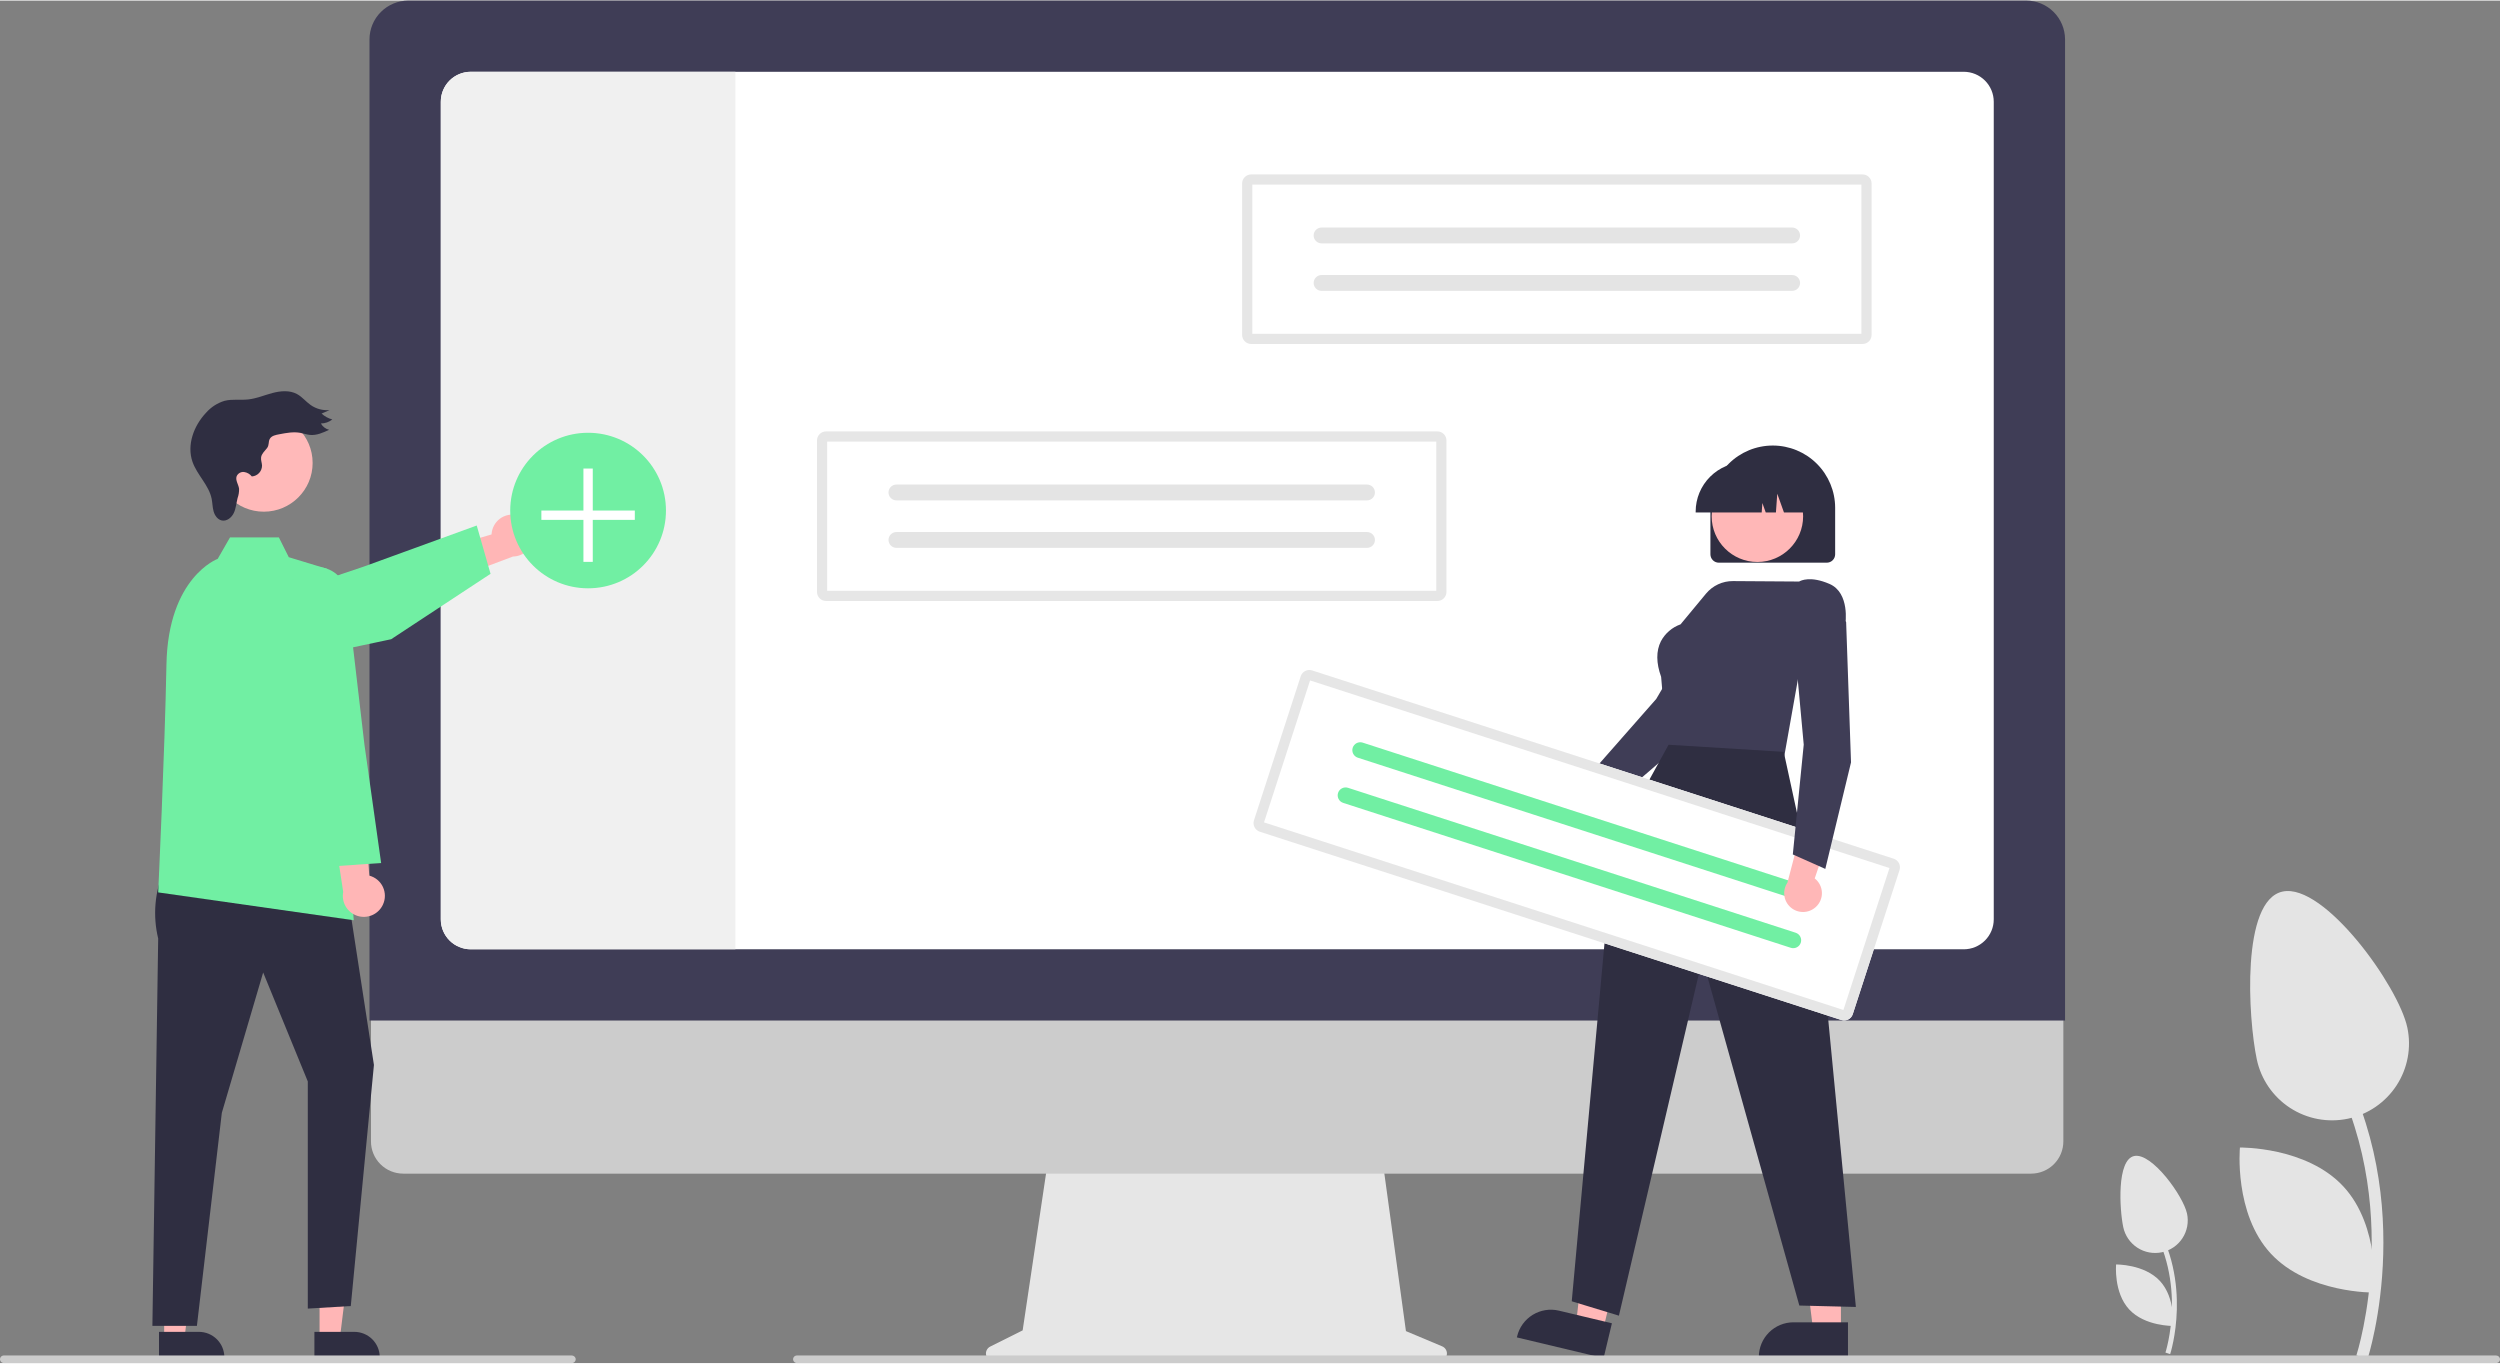 <svg xmlns="http://www.w3.org/2000/svg" width="550" height="300" fill="none" viewBox="0 0 589 321"><rect x="0" y="0" width="589" height="321" fill="#808080" stroke="none"/><g clip-path="url(#clip0)"><path fill="#E4E4E4" d="M511.291 318.895C511.347 318.727 516.805 301.86 507.145 286.81L506.159 287.441C515.509 302.01 510.234 318.362 510.179 318.526L511.291 318.895Z"/><path fill="#E4E4E4" d="M500.238 288.974C500.446 289.96 500.847 290.895 501.417 291.726C501.987 292.557 502.715 293.268 503.56 293.818C504.405 294.368 505.35 294.747 506.342 294.932C507.333 295.117 508.352 295.105 509.339 294.898C510.325 294.69 511.262 294.29 512.094 293.72C512.926 293.151 513.638 292.424 514.189 291.58C514.739 290.736 515.118 289.791 515.304 288.801C515.489 287.811 515.477 286.794 515.269 285.808C514.394 281.662 506.973 271.345 502.822 272.219C498.671 273.094 499.363 284.829 500.238 288.974Z"/><path fill="#E4E4E4" d="M501.637 308.364C505.342 312.362 511.969 312.253 511.969 312.253C511.969 312.253 512.59 305.663 508.886 301.665C505.181 297.666 498.554 297.775 498.554 297.775C498.554 297.775 497.933 304.366 501.637 308.364Z"/><path fill="#E4E4E4" d="M557.784 320.065C557.917 319.668 570.797 279.864 548.001 244.346L545.674 245.836C567.74 280.218 555.29 318.807 555.162 319.193L557.784 320.065Z"/><path fill="#E4E4E4" d="M531.701 249.454C532.694 254.151 535.514 258.262 539.541 260.882C543.569 263.503 548.473 264.418 553.176 263.428C557.88 262.437 561.996 259.621 564.621 255.6C567.246 251.578 568.164 246.68 567.173 241.982C565.107 232.199 547.594 207.85 537.798 209.913C528.003 211.977 529.635 239.67 531.701 249.454Z"/><path fill="#E4E4E4" d="M535.003 295.212C543.746 304.647 559.385 304.391 559.385 304.391C559.385 304.391 560.851 288.837 552.109 279.402C543.366 269.967 527.727 270.223 527.727 270.223C527.727 270.223 526.261 285.776 535.003 295.212Z"/><path fill="#E6E6E6" d="M339.787 317.068L331.239 313.474L325.376 270.678H247.294L240.938 313.299L233.291 317.118C232.925 317.3 232.632 317.601 232.459 317.971C232.285 318.341 232.242 318.759 232.336 319.157C232.43 319.554 232.656 319.909 232.977 320.162C233.297 320.416 233.694 320.554 234.103 320.554H339.082C339.501 320.554 339.908 320.409 340.232 320.144C340.557 319.878 340.779 319.509 340.862 319.099C340.945 318.688 340.883 318.262 340.687 317.892C340.491 317.522 340.173 317.231 339.787 317.068Z"/><path fill="#CCC" d="M478.544 276.372H94.983C92.971 276.368 91.042 275.566 89.621 274.143C88.199 272.72 87.401 270.792 87.401 268.782V214.762H486.126V268.782C486.126 270.792 485.327 272.72 483.906 274.143C482.485 275.566 480.556 276.368 478.544 276.372Z"/><path fill="#3F3D56" d="M486.527 240.293H87.051V9.149C87.054 6.724 88.02 4.398 89.737 2.683C91.454 0.968 93.783 0.003 96.212 0H477.366C479.794 0.003 482.123 0.968 483.84 2.683C485.558 4.398 486.524 6.724 486.527 9.149V240.293Z"/><path fill="#fff" d="M462.67 16.776H110.909C109.036 16.778 107.242 17.523 105.918 18.845C104.595 20.168 103.851 21.961 103.851 23.831V216.462C103.851 218.332 104.595 220.126 105.918 221.448C107.242 222.771 109.036 223.515 110.909 223.518H462.67C464.542 223.514 466.336 222.77 467.659 221.447C468.983 220.125 469.727 218.332 469.728 216.462V23.831C469.727 21.962 468.983 20.169 467.659 18.846C466.336 17.524 464.542 16.779 462.67 16.776Z"/><path fill="#F0F0F0" d="M173.261 16.776V223.518H110.909C109.036 223.515 107.242 222.771 105.918 221.448C104.595 220.126 103.851 218.332 103.851 216.462V23.831C103.851 21.961 104.595 20.168 105.918 18.845C107.242 17.523 109.036 16.778 110.909 16.776H173.261Z"/><path fill="#FFB6B6" d="M121.821 121.215C121.119 121.056 120.391 121.052 119.687 121.204C118.984 121.356 118.322 121.66 117.749 122.095C117.176 122.53 116.705 123.085 116.37 123.721C116.035 124.358 115.844 125.06 115.81 125.778L99.027 130.72L105.975 136.578L120.847 130.987C122.059 130.964 123.22 130.498 124.111 129.677C125.002 128.856 125.56 127.738 125.68 126.533C125.8 125.329 125.473 124.122 124.762 123.142C124.051 122.162 123.005 121.476 121.821 121.215H121.821Z"/><path fill="#71EFA3" d="M54.008 158.408C52.349 158.406 50.745 157.815 49.481 156.741C48.217 155.667 47.377 154.18 47.109 152.545C46.841 150.909 47.163 149.232 48.018 147.812C48.873 146.392 50.206 145.321 51.778 144.791L85.788 133.324L112.318 123.671L115.574 135.053L92.153 150.467L55.472 158.254C54.991 158.356 54.5 158.408 54.008 158.408Z"/><path fill="#FFB6B6" d="M75.292 315.207H80.067L82.339 296.81H75.291L75.292 315.207Z"/><path fill="#2F2E41" d="M74.074 313.65L83.478 313.649H83.478C85.068 313.649 86.592 314.28 87.716 315.402C88.84 316.525 89.471 318.047 89.471 319.635V319.829L74.074 319.83L74.074 313.65Z"/><path fill="#FFB6B6" d="M38.678 315.207H43.453L45.725 296.81H38.678L38.678 315.207Z"/><path fill="#2F2E41" d="M37.46 313.65L46.864 313.649H46.865C48.454 313.649 49.978 314.28 51.102 315.402C52.226 316.525 52.858 318.047 52.858 319.635V319.829L37.461 319.83L37.46 313.65Z"/><path fill="#2F2E41" d="M38.631 204.862C36.446 209.946 35.967 215.6 37.268 220.979L35.904 312.233H46.392L52.264 262.049L62.001 228.982L72.518 254.657V308.17L82.645 307.565L88.098 250.767L81.866 210.308L38.631 204.862Z"/><path fill="#71EFA3" d="M76.997 133.864L68.038 131.141L65.701 126.473H54.194L51.29 131.53C51.29 131.53 39.605 135.809 39.215 156.428C38.826 177.046 37.268 210.114 37.268 210.114L83.343 216.674L76.997 133.864Z"/><path fill="#FFB6B6" d="M90.225 212.982C90.527 212.329 90.682 211.619 90.68 210.9C90.677 210.181 90.517 209.471 90.21 208.821C89.903 208.17 89.457 207.595 88.904 207.136C88.35 206.676 87.703 206.343 87.006 206.161L85.656 188.737L78.474 194.306L80.858 209.999C80.628 211.187 80.843 212.418 81.462 213.459C82.08 214.5 83.06 215.278 84.215 215.646C85.369 216.014 86.619 215.945 87.726 215.454C88.834 214.963 89.723 214.084 90.225 212.982H90.225Z"/><path fill="#71EFA3" d="M77.972 204.001L67.746 177.916V140.461C67.746 138.677 68.428 136.961 69.654 135.663C70.88 134.366 72.556 133.585 74.339 133.482C76.123 133.378 77.878 133.959 79.246 135.106C80.614 136.253 81.492 137.879 81.698 139.651L85.857 175.262L89.795 203.187L77.972 204.001Z"/><path fill="#FFB9B9" d="M62.155 120.417C68.506 120.417 73.655 115.275 73.655 108.932C73.655 102.588 68.506 97.446 62.155 97.446C55.804 97.446 50.656 102.588 50.656 108.932C50.656 115.275 55.804 120.417 62.155 120.417Z"/><path fill="#2F2E41" d="M62.908 105.44C62.37 106.13 61.633 106.753 61.514 107.619C61.426 108.261 61.707 108.896 61.734 109.543C61.736 110.196 61.489 110.826 61.042 111.304C60.596 111.781 59.984 112.071 59.331 112.113C58.877 111.542 58.22 111.166 57.496 111.065C57.136 111.024 56.772 111.1 56.458 111.281C56.144 111.462 55.897 111.739 55.752 112.071C55.411 113.034 56.201 114.013 56.328 115.027C56.345 115.778 56.224 116.524 55.97 117.231C55.679 118.394 55.601 119.625 55.09 120.711C54.578 121.796 53.442 122.73 52.265 122.49C51.276 122.288 50.606 121.331 50.329 120.361C50.053 119.391 50.065 118.362 49.865 117.374C49.214 114.162 46.446 111.782 45.36 108.689C43.968 104.727 45.64 100.194 48.521 97.136C49.686 95.796 51.207 94.812 52.908 94.299C54.703 93.843 56.602 94.171 58.444 93.975C60.415 93.767 62.267 92.967 64.182 92.459C66.097 91.95 68.236 91.759 69.976 92.704C71.191 93.364 72.07 94.501 73.201 95.294C74.498 96.197 76.07 96.617 77.645 96.482L75.764 97.303C76.484 97.963 77.353 98.438 78.297 98.689C77.529 99.297 76.578 99.63 75.598 99.635C75.802 100.003 76.08 100.326 76.414 100.582C76.748 100.839 77.132 101.024 77.54 101.127C76.112 101.797 74.597 102.483 73.026 102.332C72.257 102.258 71.522 101.985 70.763 101.844C69.143 101.544 67.48 101.855 65.863 102.165C65.013 102.328 63.971 102.484 63.542 103.299C63.185 103.979 63.458 104.735 62.908 105.44Z"/><path fill="#71EFA3" d="M138.556 138.47C148.688 138.47 156.901 130.266 156.901 120.147C156.901 110.027 148.688 101.824 138.556 101.824C128.424 101.824 120.21 110.027 120.21 120.147C120.21 130.266 128.424 138.47 138.556 138.47Z"/><path fill="#fff" d="M149.563 120.147H139.657V110.253H137.455V120.147H127.548V122.346H137.455V132.24H139.657V122.346H149.563V120.147Z"/><path fill="#fff" d="M294.778 40.957C294.212 40.957 293.67 41.182 293.27 41.581C292.87 41.981 292.645 42.523 292.644 43.088V78.773C292.645 79.338 292.87 79.88 293.27 80.28C293.67 80.679 294.212 80.904 294.778 80.905H438.813C439.379 80.904 439.921 80.679 440.322 80.28C440.722 79.88 440.947 79.338 440.947 78.773V43.088C440.947 42.523 440.722 41.981 440.321 41.581C439.921 41.182 439.379 40.957 438.813 40.957H294.778Z"/><path fill="#E6E6E6" d="M294.778 40.957C294.212 40.957 293.67 41.182 293.27 41.581C292.87 41.981 292.645 42.523 292.644 43.088V78.773C292.645 79.338 292.87 79.88 293.27 80.28C293.67 80.679 294.212 80.904 294.778 80.905H438.813C439.379 80.904 439.921 80.679 440.322 80.28C440.722 79.88 440.947 79.338 440.947 78.773V43.088C440.947 42.523 440.722 41.981 440.321 41.581C439.921 41.182 439.379 40.957 438.813 40.957H294.778Z"/><path fill="#fff" d="M295.044 78.507H438.546V43.354H295.044V78.507Z"/><path fill="#E4E4E4" d="M311.36 53.471C310.865 53.471 310.39 53.668 310.04 54.017C309.69 54.367 309.493 54.842 309.493 55.336C309.493 55.831 309.69 56.305 310.04 56.655C310.39 57.005 310.865 57.201 311.36 57.201H422.226C422.471 57.201 422.714 57.153 422.94 57.059C423.167 56.966 423.373 56.828 423.546 56.655C423.72 56.482 423.857 56.277 423.951 56.05C424.045 55.824 424.094 55.582 424.094 55.337C424.094 55.092 424.046 54.849 423.952 54.623C423.858 54.397 423.721 54.191 423.547 54.018C423.374 53.845 423.168 53.707 422.942 53.614C422.715 53.52 422.473 53.471 422.227 53.471H311.36Z"/><path fill="#E4E4E4" d="M311.36 64.66C310.866 64.661 310.391 64.858 310.042 65.208C309.693 65.557 309.496 66.031 309.496 66.525C309.496 67.019 309.693 67.493 310.042 67.843C310.391 68.192 310.866 68.389 311.36 68.39H422.226C422.721 68.391 423.196 68.196 423.547 67.847C423.898 67.498 424.096 67.024 424.097 66.529C424.098 66.035 423.902 65.56 423.553 65.21C423.204 64.859 422.729 64.661 422.234 64.66H311.36Z"/><path fill="#fff" d="M194.616 101.507C194.05 101.507 193.508 101.732 193.108 102.132C192.708 102.531 192.483 103.073 192.482 103.638V139.323C192.483 139.888 192.708 140.43 193.108 140.83C193.508 141.229 194.05 141.454 194.616 141.455H338.651C339.217 141.454 339.76 141.229 340.16 140.83C340.56 140.43 340.785 139.888 340.785 139.323V103.638C340.785 103.073 340.56 102.531 340.16 102.132C339.76 101.732 339.217 101.507 338.651 101.507H194.616Z"/><path fill="#E6E6E6" d="M194.616 101.507C194.05 101.507 193.508 101.732 193.108 102.132C192.708 102.531 192.483 103.073 192.482 103.638V139.323C192.483 139.888 192.708 140.43 193.108 140.83C193.508 141.229 194.05 141.454 194.616 141.455H338.651C339.217 141.454 339.76 141.229 340.16 140.83C340.56 140.43 340.785 139.888 340.785 139.323V103.638C340.785 103.073 340.56 102.531 340.16 102.132C339.76 101.732 339.217 101.507 338.651 101.507H194.616Z"/><path fill="#fff" d="M194.883 139.057H338.385V103.904H194.883V139.057Z"/><path fill="#E4E4E4" d="M211.198 114.021C210.703 114.021 210.228 114.218 209.878 114.568C209.528 114.917 209.331 115.392 209.331 115.886C209.331 116.381 209.528 116.855 209.878 117.205C210.228 117.555 210.703 117.751 211.198 117.751H322.064C322.309 117.751 322.552 117.703 322.779 117.609C323.005 117.516 323.211 117.378 323.384 117.205C323.558 117.032 323.696 116.827 323.789 116.601C323.883 116.374 323.932 116.132 323.932 115.887C323.932 115.642 323.884 115.4 323.79 115.173C323.696 114.947 323.559 114.741 323.386 114.568C323.212 114.395 323.007 114.257 322.78 114.164C322.554 114.07 322.311 114.021 322.066 114.021H211.198Z"/><path fill="#E4E4E4" d="M211.198 125.21C210.704 125.211 210.23 125.408 209.88 125.758C209.531 126.107 209.334 126.581 209.334 127.075C209.334 127.569 209.531 128.043 209.88 128.393C210.23 128.742 210.704 128.939 211.198 128.94H322.064C322.559 128.941 323.034 128.746 323.385 128.397C323.736 128.048 323.934 127.574 323.935 127.079C323.936 126.585 323.741 126.11 323.391 125.76C323.042 125.409 322.567 125.211 322.072 125.21H211.198Z"/><path fill="#FFB7B7" d="M370.184 197.283C370.826 197.212 371.444 197.002 371.995 196.667C372.547 196.332 373.018 195.88 373.375 195.344C373.733 194.807 373.969 194.199 374.065 193.562C374.162 192.924 374.118 192.274 373.936 191.655L386.701 182.549L379.093 179.623L368.138 188.719C367.118 189.094 366.271 189.829 365.758 190.786C365.245 191.742 365.101 192.853 365.353 193.909C365.605 194.964 366.236 195.891 367.127 196.513C368.017 197.135 369.105 197.409 370.184 197.283Z"/><path fill="#3F3D56" d="M377.271 191.285L373.036 184.061L373.126 183.959L390.212 164.531L403.478 141.935L414.998 143.402L415.168 146.88L415.133 146.932L396.831 174.41L396.812 174.427L377.271 191.285Z"/><path fill="#FFB7B7" d="M433.722 313.523L427.208 313.522L424.109 288.425L433.724 288.426L433.722 313.523Z"/><path fill="#2F2E41" d="M435.384 319.83L414.378 319.829V319.564C414.378 317.398 415.24 315.321 416.773 313.79C418.306 312.258 420.386 311.398 422.554 311.398H422.555L435.384 311.398L435.384 319.83Z"/><path fill="#FFB7B7" d="M377.656 313.31L371.319 311.799L374.14 286.669L383.492 288.899L377.656 313.31Z"/><path fill="#2F2E41" d="M377.805 319.83L357.374 314.957L357.436 314.699C357.939 312.593 359.26 310.772 361.108 309.638C362.955 308.504 365.178 308.15 367.287 308.653L367.287 308.653L379.766 311.629L377.805 319.83Z"/><path fill="#2F2E41" d="M402.974 130.461V119.509C402.974 115.617 404.522 111.884 407.278 109.132C410.034 106.379 413.771 104.833 417.668 104.833C421.565 104.833 425.303 106.379 428.059 109.132C430.814 111.884 432.362 115.617 432.362 119.509V130.461C432.362 130.984 432.154 131.485 431.784 131.855C431.414 132.224 430.912 132.432 430.389 132.433H404.948C404.425 132.432 403.923 132.224 403.553 131.855C403.183 131.485 402.975 130.984 402.974 130.461Z"/><path fill="#FFB7B7" d="M414.042 132.266C419.992 132.266 424.815 127.449 424.815 121.506C424.815 115.564 419.992 110.746 414.042 110.746C408.092 110.746 403.269 115.564 403.269 121.506C403.269 127.449 408.092 132.266 414.042 132.266Z"/><path fill="#2F2E41" d="M399.498 120.385C399.501 117.307 400.727 114.356 402.906 112.18C405.085 110.004 408.04 108.779 411.122 108.776H413.315C416.397 108.779 419.351 110.004 421.53 112.18C423.709 114.356 424.935 117.307 424.938 120.385V120.604H420.304L418.723 116.183L418.407 120.604H416.011L415.214 118.374L415.054 120.604H399.498V120.385Z"/><path fill="#3F3D56" d="M420.326 178.297L392.896 177.254L391.362 159.331C390.18 156.05 390.16 153.233 391.305 150.959C392.29 149.091 393.944 147.663 395.938 146.96L401.94 139.72C402.712 138.789 403.682 138.041 404.779 137.53C405.876 137.02 407.073 136.759 408.283 136.767L423.877 136.873C424.254 136.647 426.533 135.49 431.03 137.437C435.908 139.549 434.775 146.883 434.763 146.957L434.752 147.026L434.698 147.071L424.325 155.796L420.326 178.297Z"/><path fill="#2F2E41" d="M393.114 175.328L380.139 198.955L370.302 306.446L381.417 309.836L401.09 225.75L423.922 307.45L437.245 307.783L428.174 213.501L420.246 176.998L393.114 175.328Z"/><path fill="#fff" d="M309.14 157.815C308.602 157.641 308.017 157.688 307.513 157.945C307.009 158.202 306.627 158.648 306.452 159.185L295.435 193.131C295.261 193.669 295.308 194.254 295.565 194.757C295.822 195.26 296.268 195.641 296.806 195.816L433.823 240.178C434.361 240.352 434.946 240.305 435.45 240.048C435.954 239.791 436.336 239.345 436.511 238.808L447.528 204.861C447.702 204.324 447.655 203.739 447.398 203.236C447.141 202.732 446.694 202.352 446.156 202.177L309.14 157.815Z"/><path fill="#E6E6E6" d="M309.14 157.815C308.602 157.641 308.017 157.688 307.513 157.945C307.009 158.202 306.627 158.648 306.452 159.185L295.435 193.131C295.261 193.669 295.308 194.254 295.565 194.757C295.822 195.26 296.268 195.641 296.806 195.816L433.823 240.178C434.361 240.352 434.946 240.305 435.45 240.048C435.954 239.791 436.336 239.345 436.511 238.808L447.528 204.861C447.702 204.324 447.655 203.739 447.398 203.236C447.141 202.732 446.694 202.352 446.156 202.177L309.14 157.815Z"/><path fill="#fff" d="M297.801 193.617L434.309 237.815L445.162 204.375L308.654 160.178L297.801 193.617Z"/><path fill="#71EFA3" d="M321.051 174.827C320.58 174.675 320.067 174.716 319.627 174.94C319.186 175.165 318.852 175.556 318.7 176.026C318.547 176.497 318.588 177.008 318.813 177.449C319.037 177.889 319.428 178.222 319.899 178.375L425.362 212.521C425.595 212.597 425.841 212.626 426.086 212.607C426.33 212.588 426.569 212.521 426.788 212.409C427.006 212.298 427.201 212.145 427.36 211.959C427.519 211.772 427.64 211.556 427.716 211.323C427.792 211.09 427.821 210.845 427.802 210.6C427.782 210.356 427.715 210.118 427.603 209.9C427.492 209.681 427.338 209.487 427.151 209.328C426.965 209.169 426.748 209.049 426.515 208.973L426.513 208.973L321.051 174.827Z"/><path fill="#71EFA3" d="M317.596 185.471C317.125 185.319 316.614 185.361 316.173 185.586C315.733 185.811 315.4 186.201 315.248 186.671C315.095 187.141 315.136 187.652 315.36 188.092C315.584 188.532 315.974 188.865 316.445 189.019L421.907 223.164C422.378 223.318 422.89 223.278 423.332 223.055C423.774 222.831 424.108 222.441 424.262 221.971C424.416 221.501 424.376 220.989 424.152 220.548C423.928 220.107 423.537 219.773 423.067 219.619L423.059 219.616L317.596 185.471Z"/><path fill="#FFB7B7" d="M427.779 213.578C428.259 213.148 428.639 212.617 428.892 212.024C429.145 211.431 429.264 210.79 429.242 210.146C429.22 209.501 429.057 208.87 428.764 208.296C428.471 207.721 428.055 207.218 427.546 206.822L432.612 191.993L424.722 194.04L421.121 207.808C420.511 208.706 420.251 209.796 420.392 210.872C420.532 211.948 421.063 212.935 421.884 213.646C422.705 214.358 423.758 214.744 424.844 214.731C425.931 214.718 426.975 214.308 427.779 213.578V213.578Z"/><path fill="#3F3D56" d="M430.042 204.58L422.387 201.171L424.959 175.304L422.565 149.22L432.784 143.711L434.95 146.439L434.953 146.501L436.1 179.484L436.094 179.509L430.042 204.58Z"/><path fill="#CCC" d="M588.106 321H187.782C187.579 321.004 187.381 320.942 187.218 320.822C187.055 320.702 186.936 320.531 186.88 320.337C186.845 320.204 186.841 320.066 186.868 319.932C186.896 319.798 186.953 319.671 187.037 319.563C187.12 319.455 187.228 319.367 187.351 319.306C187.473 319.246 187.609 319.214 187.746 319.214H588.033C588.246 319.207 588.456 319.272 588.628 319.398C588.8 319.525 588.924 319.706 588.979 319.913C589.008 320.043 589.008 320.179 588.977 320.309C588.947 320.439 588.887 320.561 588.804 320.665C588.72 320.77 588.614 320.854 588.493 320.912C588.372 320.97 588.24 321 588.106 321Z"/><path fill="#CCC" d="M134.742 321H0.93C0.728 321.004 0.53 320.942 0.367 320.822C0.203 320.702 0.085 320.531 0.029 320.337C-0.006 320.204 -0.01 320.066 0.017 319.932C0.044 319.798 0.102 319.671 0.185 319.563C0.269 319.455 0.376 319.367 0.499 319.306C0.622 319.246 0.757 319.214 0.894 319.214H134.669C134.882 319.207 135.092 319.272 135.264 319.398C135.436 319.525 135.56 319.706 135.615 319.913C135.644 320.043 135.644 320.179 135.613 320.309C135.583 320.439 135.523 320.561 135.44 320.665C135.356 320.77 135.25 320.854 135.129 320.912C135.008 320.97 134.876 321 134.742 321Z"/></g><defs><clipPath id="clip0"><rect width="589" height="321" fill="#fff"/></clipPath></defs></svg>
